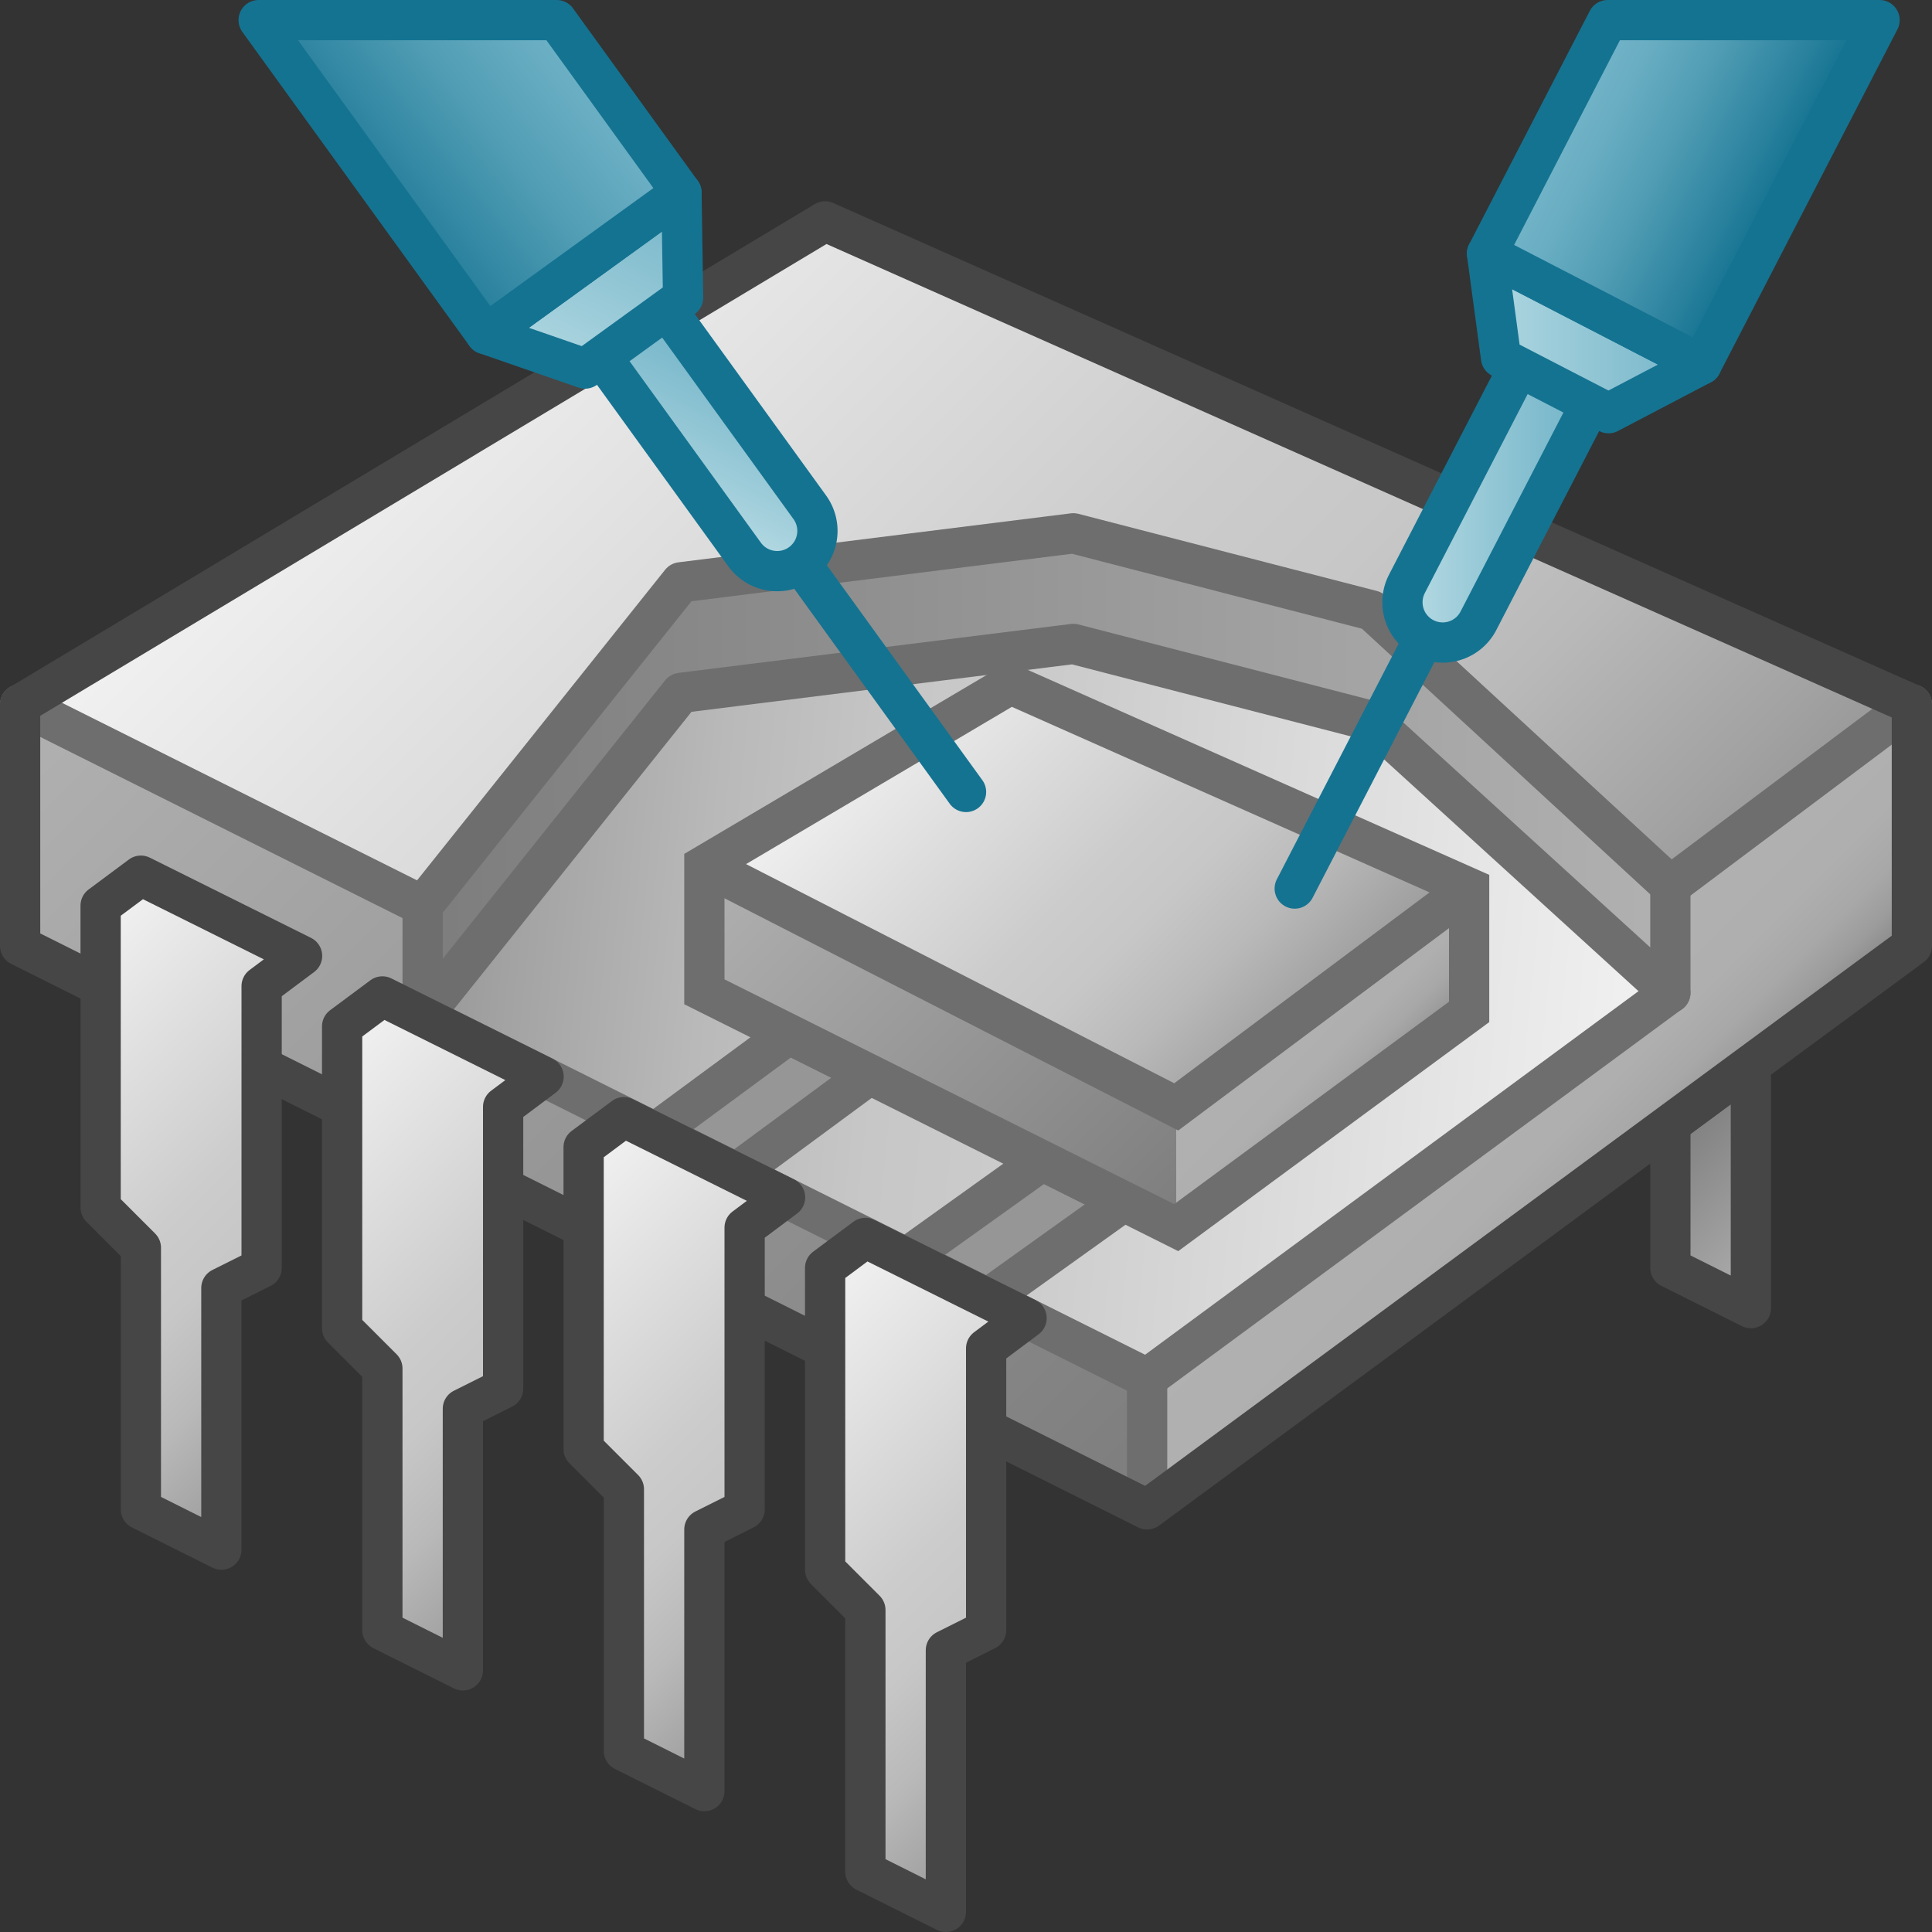 <svg id="Layer_1" data-name="Layer 1" xmlns="http://www.w3.org/2000/svg" xmlns:xlink="http://www.w3.org/1999/xlink" viewBox="0 0 48 48">
  <rect x="0" y="0" width="48" height="48" fill="#333333" stroke="none"/>
  <defs>
    <linearGradient id="linear-gradient" x1="10.687" y1="23.405" x2="41.313" y2="26.514" gradientUnits="userSpaceOnUse">
      <stop offset="0.01" stop-color="#999"/>
      <stop offset="0.062" stop-color="#a2a2a2"/>
      <stop offset="0.221" stop-color="#b9b9b9"/>
      <stop offset="0.37" stop-color="#c7c7c7"/>
      <stop offset="0.5" stop-color="#ccc"/>
      <stop offset="1" stop-color="#f2f2f2"/>
    </linearGradient>
    <linearGradient id="side_45" data-name="side 45" x1="41.474" y1="27.947" x2="44.763" y2="31.237" gradientUnits="userSpaceOnUse">
      <stop offset="0" stop-color="#7d7d7d"/>
      <stop offset="1" stop-color="#b1b1b1"/>
    </linearGradient>
    <linearGradient id="linear-gradient-2" x1="-18.171" y1="93.407" x2="-21.599" y2="127.175" gradientTransform="matrix(0.632, -0.775, 0.775, 0.632, -59.081, -56.936)" gradientUnits="userSpaceOnUse">
      <stop offset="0" stop-color="#b1b1b1"/>
      <stop offset="1" stop-color="#7d7d7d"/>
    </linearGradient>
    <linearGradient id="front_-45" data-name="front -45" x1="-3.488" y1="94.898" x2="-6.845" y2="127.962" gradientTransform="matrix(0.632, -0.775, 0.775, 0.632, -59.081, -56.936)" gradientUnits="userSpaceOnUse">
      <stop offset="0" stop-color="#f2f2f2"/>
      <stop offset="0.5" stop-color="#ccc"/>
      <stop offset="0.63" stop-color="#c7c7c7"/>
      <stop offset="0.779" stop-color="#b9b9b9"/>
      <stop offset="0.938" stop-color="#a2a2a2"/>
      <stop offset="0.99" stop-color="#999"/>
    </linearGradient>
    <linearGradient id="linear-gradient-3" x1="-3.869" y1="126.659" x2="-4.459" y2="132.469" gradientTransform="matrix(0.632, -0.775, 0.775, 0.632, -59.081, -56.936)" gradientUnits="userSpaceOnUse">
      <stop offset="0" stop-color="#b1b1b1"/>
      <stop offset="0.502" stop-color="#afafaf"/>
      <stop offset="0.69" stop-color="#a8a8a8"/>
      <stop offset="0.826" stop-color="#9c9c9c"/>
      <stop offset="0.935" stop-color="#8b8b8b"/>
      <stop offset="1" stop-color="#7d7d7d"/>
    </linearGradient>
    <linearGradient id="side_45-2" x1="10.5" y1="19.249" x2="41.5" y2="19.249" xlink:href="#side_45"/>
    <linearGradient id="linear-gradient-4" x1="-6.197" y1="122.145" x2="-6.548" y2="125.605" xlink:href="#linear-gradient-3"/>
    <linearGradient id="linear-gradient-5" x1="-11.466" y1="109.014" x2="-12.946" y2="123.592" xlink:href="#linear-gradient-2"/>
    <linearGradient id="front_-45-2" x1="-5.889" y1="109.58" x2="-7.286" y2="123.341" xlink:href="#front_-45"/>
    <linearGradient id="front_-45-3" x1="5.939" y1="28.061" x2="15.439" y2="37.561" gradientTransform="matrix(1, 0, 0, 1, 0, 0)" xlink:href="#front_-45"/>
    <linearGradient id="front_-45-4" x1="11.939" y1="31.061" x2="21.439" y2="40.561" gradientTransform="matrix(1, 0, 0, 1, 0, 0)" xlink:href="#front_-45"/>
    <linearGradient id="front_-45-5" x1="17.939" y1="34.061" x2="27.439" y2="43.561" gradientTransform="matrix(1, 0, 0, 1, 0, 0)" xlink:href="#front_-45"/>
    <linearGradient id="front_-45-6" x1="-0.061" y1="25.061" x2="9.439" y2="34.561" gradientTransform="matrix(1, 0, 0, 1, 0, 0)" xlink:href="#front_-45"/>
    <linearGradient id="paper_gradient" data-name="paper gradient" x1="35.098" y1="14.22" x2="39.775" y2="9.543" gradientUnits="userSpaceOnUse">
      <stop offset="0" stop-color="#fff"/>
      <stop offset="0.221" stop-color="#f8f8f8"/>
      <stop offset="0.541" stop-color="#e5e5e5"/>
      <stop offset="0.92" stop-color="#c6c6c6"/>
      <stop offset="1" stop-color="#bebebe"/>
    </linearGradient>
    <linearGradient id="New_Gradient_Swatch_3" data-name="New Gradient Swatch 3" x1="35.343" y1="11.881" x2="39.53" y2="11.881" gradientUnits="userSpaceOnUse">
      <stop offset="0" stop-color="#afd7e1"/>
      <stop offset="0.159" stop-color="#a4d0dc"/>
      <stop offset="0.706" stop-color="#80bcce"/>
      <stop offset="1" stop-color="#73b4c8"/>
    </linearGradient>
    <linearGradient id="Light_Blue_Grad" data-name="Light Blue Grad" x1="36.944" y1="8.283" x2="42.274" y2="8.283" gradientUnits="userSpaceOnUse">
      <stop offset="0" stop-color="#afd7e1"/>
      <stop offset="1" stop-color="#73b4c8"/>
    </linearGradient>
    <linearGradient id="paper_gradient-2" x1="57.663" y1="-38.208" x2="62.561" y2="-43.106" gradientTransform="translate(26.386 82.228) rotate(-63.217)" xlink:href="#paper_gradient"/>
    <linearGradient id="New_Gradient_Swatch_3-2" x1="57.943" y1="-40.657" x2="62.281" y2="-40.657" gradientTransform="translate(26.386 82.228) rotate(-63.217)" xlink:href="#New_Gradient_Swatch_3"/>
    <linearGradient id="Light_Blue_Grad-2" x1="59.544" y1="-44.109" x2="64.874" y2="-44.109" gradientTransform="translate(26.386 82.228) rotate(-63.217)" xlink:href="#Light_Blue_Grad"/>
    <linearGradient id="Dark_Blue_Grad" data-name="Dark Blue Grad" x1="14.526" y1="0.396" x2="8.522" y2="5.133" gradientUnits="userSpaceOnUse">
      <stop offset="0" stop-color="#73b4c8"/>
      <stop offset="0.175" stop-color="#6aaec3"/>
      <stop offset="0.457" stop-color="#529eb5"/>
      <stop offset="0.809" stop-color="#2c839f"/>
      <stop offset="1" stop-color="#147391"/>
    </linearGradient>
    <linearGradient id="Dark_Blue_Grad-2" x1="39.264" y1="2.138" x2="44.246" y2="4.656" xlink:href="#Dark_Blue_Grad"/>
  </defs>
  <polygon points="16.916 17.214 10.5 25.247 28.5 34.242 41.5 24.669 34.083 17.914 26.666 15.998 16.916 17.214" fill="url(#linear-gradient)"/>
  <polygon points="43.5 26.447 43.5 32.5 41.5 31.5 41.5 27.921 43.5 26.447" stroke="#464646" stroke-linejoin="round" stroke-width="1" fill="url(#side_45)"/>
  <polygon points="0.5 23.5 28.5 37.5 28.5 34.242 10.5 25.249 10.5 22.5 0.5 17.5 0.5 23.5" fill="url(#linear-gradient-2)"/>
  <polygon points="47.5 17.5 41.5 22 34.083 15.167 26.666 13.25 16.916 14.467 10.5 22.5 0.5 17.5 20.5 5.5 47.5 17.5" fill="url(#front_-45)"/>
  <polygon points="47.5 23.5 28.5 37.5 28.5 34.242 41.5 24.663 41.5 22 47.5 17.5 47.5 23.5" fill="url(#linear-gradient-3)"/>
  <line x1="28.5" y1="37.5" x2="28.5" y2="34.242" fill="none" stroke="#6e6e6e" stroke-linejoin="round" stroke-width="1"/>
  <polygon points="18.288 29.14 16.279 28.136 19.598 25.69 21.607 26.694 18.288 29.14" fill="#969696" stroke="#6e6e6e" stroke-miterlimit="10" stroke-width="1"/>
  <polygon points="24.539 32.263 22.515 31.252 25.892 28.835 27.916 29.847 24.539 32.263" fill="#969696" stroke="#6e6e6e" stroke-miterlimit="10" stroke-width="1"/>
  <polygon points="10.5 22.5 10.5 25.247 16.916 17.214 26.666 15.998 34.083 17.914 41.499 24.669 41.5 22 34.083 15.167 26.666 13.25 16.916 14.467 10.5 22.5" fill="url(#side_45-2)"/>
  <polyline points="10.5 25.247 16.916 17.214 26.666 15.998 34.083 17.914 41.499 24.669" fill="none" stroke="#6e6e6e" stroke-linecap="round" stroke-linejoin="round" stroke-width="1"/>
  <polyline points="47.5 17.5 41.5 22 34.083 15.167 26.666 13.25 16.916 14.467 10.5 22.5 0.5 17.5" fill="none" stroke="#6e6e6e" stroke-linecap="round" stroke-linejoin="round" stroke-width="1"/>
  <polygon points="36.5 25.141 29.223 30.5 29.223 27.5 36.5 22.061 36.5 25.141" fill="url(#linear-gradient-4)"/>
  <polygon points="17.5 24.641 29.223 30.5 29.223 27.5 17.5 21.5 17.5 24.641" fill="url(#linear-gradient-5)"/>
  <polygon points="36.5 22.061 29.223 27.5 17.5 21.5 25.106 17 36.5 22.061" fill="url(#front_-45-2)"/>
  <polygon points="25.106 17 17.5 21.5 17.5 24.641 29.223 30.5 36.5 25.141 36.5 22.061 25.106 17" fill="none" stroke="#6e6e6e" stroke-miterlimit="10"/>
  <polyline points="41.5 22 41.5 24.663 28.5 34.242 28.5 34.242 10.5 25.249 10.5 22.5" fill="none" stroke="#6e6e6e" stroke-linecap="round" stroke-linejoin="round"/>
  <polyline points="36.5 22.061 29.223 27.5 17.5 21.5" fill="none" stroke="#6e6e6e" stroke-miterlimit="10"/>
  <polygon points="0.5 17.5 0.5 23.5 28.5 37.5 47.5 23.5 47.5 17.5 47.5 17.5 20.5 5.5 0.501 17.5 0.5 17.5" fill="none" stroke="#464646" stroke-linejoin="round"/>
  <polygon points="8.5 25.5 9.5 24.756 13.505 26.749 12.5 27.5 12.5 34.5 11.5 35 11.5 41.5 9.5 40.5 9.5 34 8.5 33 8.5 25.5" stroke="#464646" stroke-linejoin="round" stroke-width="1" fill="url(#front_-45-3)"/>
  <polygon points="14.5 28.5 15.5 27.756 19.505 29.749 18.5 30.5 18.5 37.5 17.5 38 17.5 44.5 15.5 43.5 15.5 37 14.5 36 14.5 28.5" stroke="#464646" stroke-linejoin="round" stroke-width="1" fill="url(#front_-45-4)"/>
  <polygon points="20.5 31.5 21.5 30.756 25.505 32.749 24.5 33.5 24.5 40.5 23.5 41 23.5 47.5 21.5 46.5 21.5 40 20.5 39 20.5 31.5" stroke="#464646" stroke-linejoin="round" stroke-width="1" fill="url(#front_-45-5)"/>
  <polygon points="2.5 22.5 3.5 21.756 7.505 23.749 6.5 24.5 6.5 31.5 5.5 32 5.5 38.5 3.5 37.5 3.5 31 2.5 30 2.5 22.5" stroke="#464646" stroke-linejoin="round" stroke-width="1" fill="url(#front_-45-6)"/>
  <line x1="32.167" y1="22.076" x2="39.03" y2="8.798" fill="none" stroke="#147391" stroke-linecap="round" stroke-linejoin="round"/>
  <line x1="35.843" y1="14.964" x2="39.03" y2="8.798" fill="none" stroke="#147391" stroke-linecap="round" stroke-linejoin="round" stroke-width="3"/>
  <line x1="35.843" y1="14.964" x2="39.03" y2="8.798" stroke-linecap="round" stroke-linejoin="round" fill="url(#paper_gradient)" stroke="url(#New_Gradient_Swatch_3)"/>
  <polygon points="42.274 9.055 39.963 10.266 37.293 8.886 36.944 6.3 42.274 9.055" stroke="#147391" stroke-linejoin="round" fill="url(#Light_Blue_Grad)"/>
  <line x1="24.001" y1="19.676" x2="19.309" y2="13.19" fill="none" stroke="#147391" stroke-linecap="round" stroke-linejoin="round"/>
  <line x1="19.309" y1="13.19" x2="15.047" y2="7.299" fill="none" stroke="#147391" stroke-linecap="round" stroke-linejoin="round" stroke-width="3"/>
  <line x1="19.309" y1="13.19" x2="15.047" y2="7.299" stroke-linecap="round" stroke-linejoin="round" fill="url(#paper_gradient-2)" stroke="url(#New_Gradient_Swatch_3-2)"/>
  <polygon points="16.931 4.785 16.971 7.394 14.536 9.157 12.07 8.302 16.931 4.785" stroke="#147391" stroke-linejoin="round" fill="url(#Light_Blue_Grad-2)"/>
  <polygon points="6.426 0.5 12.07 8.302 16.931 4.785 13.831 0.5 6.426 0.5" stroke="#147391" stroke-linejoin="round" fill="url(#Dark_Blue_Grad)"/>
  <polygon points="39.942 0.5 36.944 6.3 42.274 9.055 46.697 0.5 39.942 0.5" stroke="#147391" stroke-linejoin="round" fill="url(#Dark_Blue_Grad-2)"/>
</svg>
